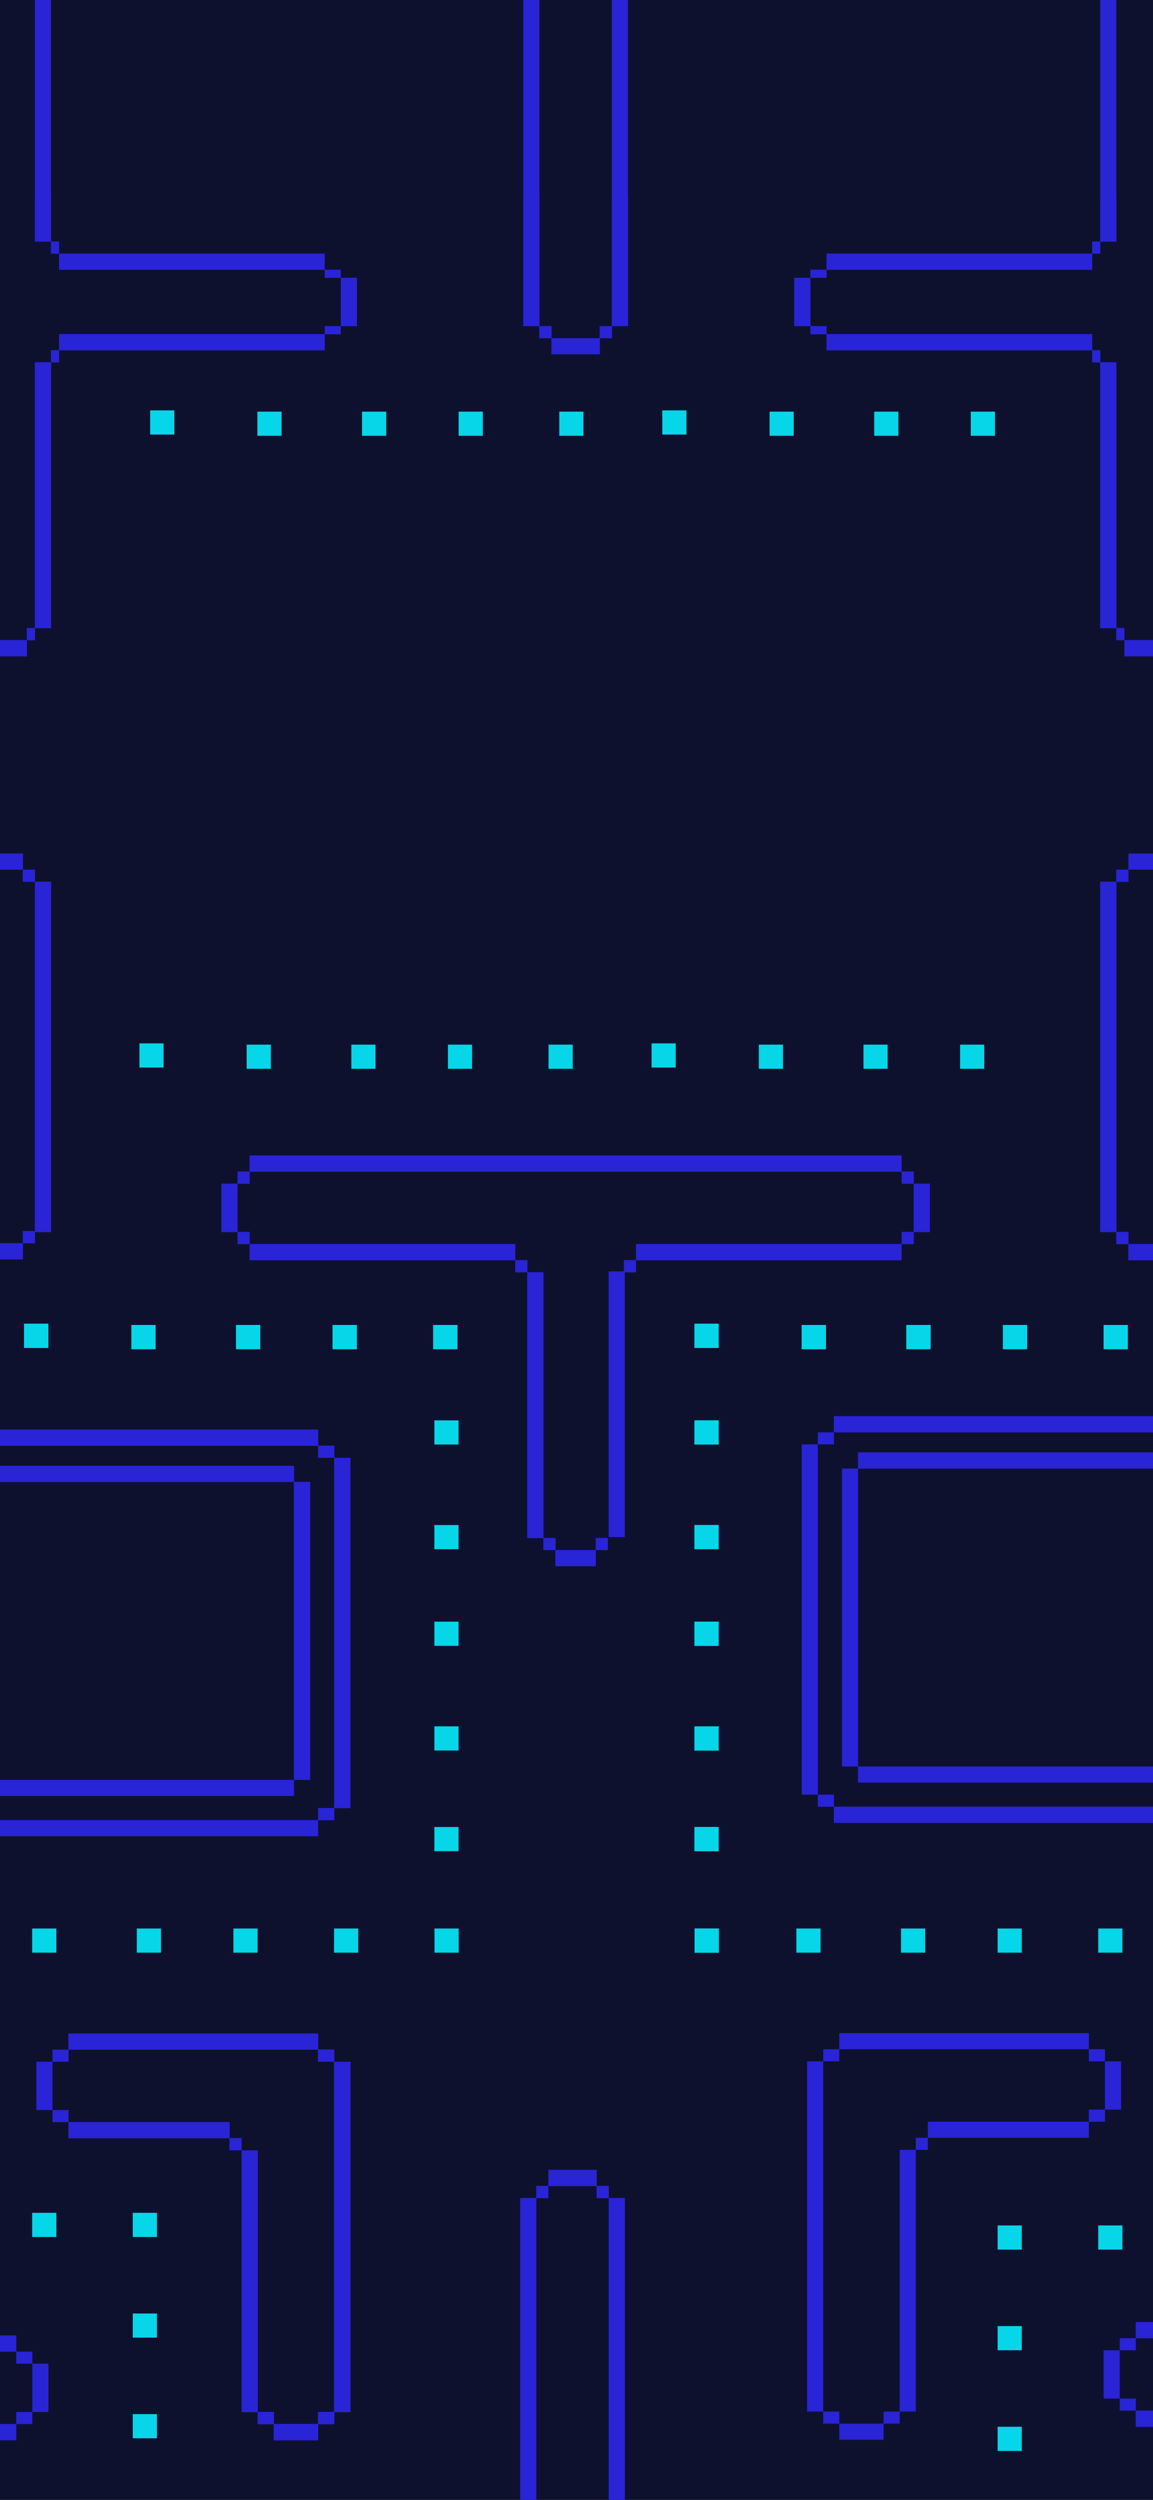<svg width="430" height="932" viewBox="0 0 430 932" fill="none" xmlns="http://www.w3.org/2000/svg">
<rect x="0" y="0" width="430" height="932" fill="#808080" stroke="none"/>
<g clip-path="url(#clip0_2735_416)">
<rect width="430" height="932" fill="white"/>
<rect width="430" height="932" fill="#0E112E"/>
<rect x="19.028" width="90.064" height="6.004" transform="rotate(90 19.028 0)" fill="#2924D6"/>
<rect x="201.164" width="121.586" height="6.004" transform="rotate(90 201.164 0)" fill="#2924D6"/>
<rect x="234.188" width="121.586" height="6.004" transform="rotate(90 234.188 0)" fill="#2924D6"/>
<rect width="90.064" height="6.004" transform="matrix(4.37114e-08 1 1 -4.37114e-08 410.32 0)" fill="#2924D6"/>
<rect x="19.028" y="73.552" width="16.512" height="6.004" transform="rotate(90 19.028 73.552)" fill="#2924D6"/>
<rect x="201.164" y="73.552" width="48.034" height="6.004" transform="rotate(90 201.164 73.552)" fill="#2924D6"/>
<rect x="234.188" y="73.552" width="48.034" height="6.004" transform="rotate(90 234.188 73.552)" fill="#2924D6"/>
<rect width="16.512" height="6.004" transform="matrix(4.37114e-08 1 1 -4.37114e-08 410.32 73.552)" fill="#2924D6"/>
<rect x="22.03" y="90.064" width="4.503" height="3.002" transform="rotate(90 22.03 90.064)" fill="#2924D6"/>
<rect x="22.03" y="90.064" width="4.503" height="3.002" transform="rotate(90 22.03 90.064)" fill="#2924D6"/>
<rect width="4.503" height="3.002" transform="matrix(4.37114e-08 1 1 -4.37114e-08 407.317 90.064)" fill="#2924D6"/>
<rect width="4.503" height="3.002" transform="matrix(4.37114e-08 1 1 -4.37114e-08 407.317 90.064)" fill="#2924D6"/>
<rect x="22.03" y="94.567" width="99.07" height="6.004" fill="#2924D6"/>
<rect x="22.03" y="94.567" width="99.07" height="6.004" fill="#2924D6"/>
<rect width="99.07" height="6.004" transform="matrix(-1 0 0 1 407.317 94.567)" fill="#2924D6"/>
<rect width="99.07" height="6.004" transform="matrix(-1 0 0 1 407.317 94.567)" fill="#2924D6"/>
<rect x="127.104" y="100.571" width="3.002" height="6.004" transform="rotate(90 127.104 100.571)" fill="#2924D6"/>
<rect x="127.104" y="100.571" width="3.002" height="6.004" transform="rotate(90 127.104 100.571)" fill="#2924D6"/>
<rect width="3.002" height="6.004" transform="matrix(4.37114e-08 1 1 -4.37114e-08 302.243 100.571)" fill="#2924D6"/>
<rect width="3.002" height="6.004" transform="matrix(4.37114e-08 1 1 -4.37114e-08 302.243 100.571)" fill="#2924D6"/>
<rect x="133.109" y="103.574" width="18.013" height="6.004" transform="rotate(90 133.109 103.574)" fill="#2924D6"/>
<rect x="133.109" y="103.574" width="18.013" height="6.004" transform="rotate(90 133.109 103.574)" fill="#2924D6"/>
<rect width="18.013" height="6.004" transform="matrix(4.37114e-08 1 1 -4.37114e-08 296.239 103.574)" fill="#2924D6"/>
<rect width="18.013" height="6.004" transform="matrix(4.37114e-08 1 1 -4.37114e-08 296.239 103.574)" fill="#2924D6"/>
<rect x="127.104" y="121.586" width="3.002" height="6.004" transform="rotate(90 127.104 121.586)" fill="#2924D6"/>
<rect x="127.104" y="121.586" width="3.002" height="6.004" transform="rotate(90 127.104 121.586)" fill="#2924D6"/>
<rect x="205.668" y="121.586" width="4.503" height="4.503" transform="rotate(90 205.668 121.586)" fill="#2924D6"/>
<rect x="205.668" y="121.586" width="4.503" height="4.503" transform="rotate(90 205.668 121.586)" fill="#2924D6"/>
<rect x="228.184" y="121.586" width="4.503" height="4.503" transform="rotate(90 228.184 121.586)" fill="#2924D6"/>
<rect x="228.184" y="121.586" width="4.503" height="4.503" transform="rotate(90 228.184 121.586)" fill="#2924D6"/>
<rect width="3.002" height="6.004" transform="matrix(4.37114e-08 1 1 -4.37114e-08 302.243 121.586)" fill="#2924D6"/>
<rect width="3.002" height="6.004" transform="matrix(4.37114e-08 1 1 -4.37114e-08 302.243 121.586)" fill="#2924D6"/>
<rect x="22.03" y="124.588" width="99.07" height="6.004" fill="#2924D6"/>
<rect x="22.03" y="124.588" width="99.07" height="6.004" fill="#2924D6"/>
<rect width="99.07" height="6.004" transform="matrix(-1 0 0 1 407.317 124.588)" fill="#2924D6"/>
<rect width="99.07" height="6.004" transform="matrix(-1 0 0 1 407.317 124.588)" fill="#2924D6"/>
<rect x="205.668" y="126.089" width="18.013" height="6.004" fill="#2924D6"/>
<rect x="205.668" y="126.089" width="18.013" height="6.004" fill="#2924D6"/>
<rect x="22.03" y="130.593" width="4.503" height="3.002" transform="rotate(90 22.03 130.593)" fill="#2924D6"/>
<rect x="22.03" y="130.593" width="4.503" height="3.002" transform="rotate(90 22.03 130.593)" fill="#2924D6"/>
<rect width="4.503" height="3.002" transform="matrix(4.37114e-08 1 1 -4.37114e-08 407.317 130.593)" fill="#2924D6"/>
<rect width="4.503" height="3.002" transform="matrix(4.37114e-08 1 1 -4.37114e-08 407.317 130.593)" fill="#2924D6"/>
<rect x="19.028" y="135.096" width="99.07" height="6.004" transform="rotate(90 19.028 135.096)" fill="#2924D6"/>
<rect x="19.028" y="135.096" width="99.07" height="6.004" transform="rotate(90 19.028 135.096)" fill="#2924D6"/>
<rect width="99.07" height="6.004" transform="matrix(4.37114e-08 1 1 -4.37114e-08 410.32 135.096)" fill="#2924D6"/>
<rect width="99.07" height="6.004" transform="matrix(4.37114e-08 1 1 -4.37114e-08 410.32 135.096)" fill="#2924D6"/>
<rect width="9.006" height="9.006" transform="matrix(-1 0 0 1 65.007 153)" fill="#07D6E8"/>
<rect width="9.006" height="9.006" transform="matrix(-1 0 0 1 256.007 153)" fill="#07D6E8"/>
<rect width="9.006" height="9.006" transform="matrix(-1 0 0 1 105.007 153.473)" fill="#07D6E8"/>
<rect width="9.006" height="9.006" transform="matrix(-1 0 0 1 144.034 153.473)" fill="#07D6E8"/>
<rect width="9.006" height="9.006" transform="matrix(-1 0 0 1 180.06 153.473)" fill="#07D6E8"/>
<rect width="9.006" height="9.006" transform="matrix(-1 0 0 1 217.587 153.473)" fill="#07D6E8"/>
<rect width="9.006" height="9.006" transform="matrix(-1 0 0 1 296.007 153.473)" fill="#07D6E8"/>
<rect width="9.006" height="9.006" transform="matrix(-1 0 0 1 335.034 153.473)" fill="#07D6E8"/>
<rect width="9.006" height="9.006" transform="matrix(-1 0 0 1 371.06 153.473)" fill="#07D6E8"/>
<path d="M70.63 196.6C70.63 195.5 70.845 194.53 71.275 193.69C71.705 192.85 72.33 192.195 73.15 191.725C73.97 191.255 74.965 191.02 76.135 191.02C77.295 191.02 78.285 191.255 79.105 191.725C79.935 192.195 80.565 192.85 80.995 193.69C81.425 194.53 81.64 195.5 81.64 196.6C81.64 197.7 81.425 198.67 80.995 199.51C80.565 200.35 79.935 201.005 79.105 201.475C78.285 201.945 77.295 202.18 76.135 202.18C74.965 202.18 73.97 201.95 73.15 201.49C72.33 201.02 71.705 200.365 71.275 199.525C70.845 198.685 70.63 197.71 70.63 196.6ZM73.345 196.6C73.345 197.25 73.445 197.83 73.645 198.34C73.855 198.84 74.165 199.23 74.575 199.51C74.995 199.79 75.515 199.93 76.135 199.93C76.755 199.93 77.27 199.79 77.68 199.51C78.09 199.23 78.395 198.84 78.595 198.34C78.805 197.83 78.91 197.25 78.91 196.6C78.91 195.95 78.805 195.375 78.595 194.875C78.395 194.365 78.09 193.97 77.68 193.69C77.27 193.41 76.755 193.27 76.135 193.27C75.515 193.27 74.995 193.41 74.575 193.69C74.165 193.97 73.855 194.365 73.645 194.875C73.445 195.375 73.345 195.95 73.345 196.6ZM83.415 202V191.2H85.545L90.9 196.615V200.11L85.32 194.47L86.085 194.155V202H83.415ZM90.015 202V191.2H92.67V202H90.015ZM94.448 196.645C94.448 195.535 94.683 194.56 95.153 193.72C95.633 192.87 96.333 192.21 97.253 191.74C98.173 191.26 99.303 191.02 100.643 191.02C101.193 191.02 101.688 191.06 102.128 191.14C102.568 191.22 102.903 191.31 103.133 191.41V193.705H102.968C102.748 193.585 102.438 193.485 102.038 193.405C101.638 193.315 101.208 193.27 100.748 193.27C99.548 193.27 98.648 193.56 98.048 194.14C97.458 194.72 97.163 195.57 97.163 196.69C97.163 197.38 97.288 197.975 97.538 198.475C97.788 198.965 98.143 199.34 98.603 199.6C99.063 199.86 99.608 199.99 100.238 199.99C100.538 199.99 100.793 199.96 101.003 199.9C101.213 199.84 101.398 199.735 101.558 199.585L101.063 200.98V196.48H103.508V201.58C103.118 201.76 102.638 201.905 102.068 202.015C101.508 202.125 100.888 202.18 100.208 202.18C98.928 202.18 97.863 201.95 97.013 201.49C96.163 201.03 95.523 200.385 95.093 199.555C94.663 198.715 94.448 197.745 94.448 196.645ZM105.171 196.6C105.171 195.5 105.386 194.53 105.816 193.69C106.246 192.85 106.871 192.195 107.691 191.725C108.511 191.255 109.506 191.02 110.676 191.02C111.836 191.02 112.826 191.255 113.646 191.725C114.476 192.195 115.106 192.85 115.536 193.69C115.966 194.53 116.181 195.5 116.181 196.6C116.181 197.7 115.966 198.67 115.536 199.51C115.106 200.35 114.476 201.005 113.646 201.475C112.826 201.945 111.836 202.18 110.676 202.18C109.506 202.18 108.511 201.95 107.691 201.49C106.871 201.02 106.246 200.365 105.816 199.525C105.386 198.685 105.171 197.71 105.171 196.6ZM107.886 196.6C107.886 197.25 107.986 197.83 108.186 198.34C108.396 198.84 108.706 199.23 109.116 199.51C109.536 199.79 110.056 199.93 110.676 199.93C111.296 199.93 111.811 199.79 112.221 199.51C112.631 199.23 112.936 198.84 113.136 198.34C113.346 197.83 113.451 197.25 113.451 196.6C113.451 195.95 113.346 195.375 113.136 194.875C112.936 194.365 112.631 193.97 112.221 193.69C111.811 193.41 111.296 193.27 110.676 193.27C110.056 193.27 109.536 193.41 109.116 193.69C108.706 193.97 108.396 194.365 108.186 194.875C107.986 195.375 107.886 195.95 107.886 196.6ZM117.956 191.2H120.626V202H117.956V191.2ZM122.908 202V191.2H125.038L130.393 196.615V200.11L124.813 194.47L125.578 194.155V202H122.908ZM129.508 202V191.2H132.163V202H129.508ZM133.941 196.645C133.941 195.535 134.176 194.56 134.646 193.72C135.126 192.87 135.826 192.21 136.746 191.74C137.666 191.26 138.796 191.02 140.136 191.02C140.686 191.02 141.181 191.06 141.621 191.14C142.061 191.22 142.396 191.31 142.626 191.41V193.705H142.461C142.241 193.585 141.931 193.485 141.531 193.405C141.131 193.315 140.701 193.27 140.241 193.27C139.041 193.27 138.141 193.56 137.541 194.14C136.951 194.72 136.656 195.57 136.656 196.69C136.656 197.38 136.781 197.975 137.031 198.475C137.281 198.965 137.636 199.34 138.096 199.6C138.556 199.86 139.101 199.99 139.731 199.99C140.031 199.99 140.286 199.96 140.496 199.9C140.706 199.84 140.891 199.735 141.051 199.585L140.556 200.98V196.48H143.001V201.58C142.611 201.76 142.131 201.905 141.561 202.015C141.001 202.125 140.381 202.18 139.701 202.18C138.421 202.18 137.356 201.95 136.506 201.49C135.656 201.03 135.016 200.385 134.586 199.555C134.156 198.715 133.941 197.745 133.941 196.645Z" fill="#0A0F7E"/>
<path d="M66 186H147V189H66V186Z" fill="#FFD668"/>
<path d="M147 186H150V189H147V186Z" fill="#FFD668"/>
<path d="M69 183H147V186H69V183Z" fill="#FFD668"/>
<path d="M63 189H150V209H63V189Z" fill="#FFD668"/>
<path d="M150 189H153V209H150V189Z" fill="#FFD668"/>
<rect x="45" y="214" width="336" height="128" fill="#FFFBD5"/>
<path d="M51 347H387V350H51V347Z" fill="#FFD668"/>
<path d="M387 347H390V350H387V347Z" fill="#FFD668"/>
<path d="M387 223H390V347H387V223Z" fill="#FFD668"/>
<path d="M384 220H387V347H384V220Z" fill="#FFD668"/>
<path d="M381 337H384V347H381V337Z" fill="#FFD668"/>
<path d="M378 337H381V347H378V337Z" fill="#FFD668"/>
<path d="M376 337H379V347H376V337Z" fill="#FFD668"/>
<path d="M390 226H393V347H390V226Z" fill="#FFD668"/>
<path d="M54 350H387V353H54V350Z" fill="#FFD668"/>
<path d="M45 214H50V219H45V214Z" fill="#FF81D2"/>
<path d="M45 337H50V342H45V337Z" fill="#FF81D2"/>
<path d="M40 219H45V337H40V219Z" fill="#FF81D2"/>
<path d="M381 219H386V337H381V219Z" fill="#FF81D2"/>
<path d="M376 214H381V219H376V214Z" fill="#FF81D2"/>
<path d="M376 332H381V342H376V332Z" fill="#FF81D2"/>
<path d="M50 209H376V214H50V209Z" fill="#FF81D2"/>
<path d="M50 342H376V347H50V342Z" fill="#FF81D2"/>
<rect x="52" y="218" width="320" height="15.661" rx="3" fill="url(#paint0_linear_2735_416)"/>
<rect x="13.023" y="234.167" width="4.503" height="3.002" transform="rotate(90 13.023 234.167)" fill="#2924D6"/>
<rect x="13.023" y="234.167" width="4.503" height="3.002" transform="rotate(90 13.023 234.167)" fill="#2924D6"/>
<rect width="4.503" height="3.002" transform="matrix(4.37114e-08 1 1 -4.37114e-08 416.324 234.167)" fill="#2924D6"/>
<rect width="4.503" height="3.002" transform="matrix(4.37114e-08 1 1 -4.37114e-08 416.324 234.167)" fill="#2924D6"/>
<rect x="-10.993" y="238.669" width="21.015" height="6.004" fill="#2924D6"/>
<rect x="-10.993" y="238.669" width="21.015" height="6.004" fill="#2924D6"/>
<rect width="21.015" height="6.004" transform="matrix(-1 0 0 1 440.342 238.669)" fill="#2924D6"/>
<rect width="21.015" height="6.004" transform="matrix(-1 0 0 1 440.342 238.669)" fill="#2924D6"/>
<rect x="-9.492" y="318.226" width="18.013" height="6.004" fill="#2924D6"/>
<rect x="-9.492" y="318.226" width="18.013" height="6.004" fill="#2924D6"/>
<rect x="420.827" y="318.226" width="18.013" height="6.004" fill="#2924D6"/>
<rect x="13.023" y="324.23" width="4.503" height="4.503" transform="rotate(90 13.023 324.23)" fill="#2924D6"/>
<rect x="13.023" y="324.23" width="4.503" height="4.503" transform="rotate(90 13.023 324.23)" fill="#2924D6"/>
<rect x="420.827" y="324.23" width="4.503" height="4.503" transform="rotate(90 420.827 324.23)" fill="#2924D6"/>
<rect x="420.827" y="324.23" width="4.503" height="4.503" transform="rotate(90 420.827 324.23)" fill="#2924D6"/>
<rect x="19.028" y="328.733" width="130.593" height="6.004" transform="rotate(90 19.028 328.733)" fill="#2924D6"/>
<rect x="19.028" y="328.733" width="130.593" height="6.004" transform="rotate(90 19.028 328.733)" fill="#2924D6"/>
<rect x="416.324" y="328.733" width="130.593" height="6.004" transform="rotate(90 416.324 328.733)" fill="#2924D6"/>
<rect x="416.324" y="328.733" width="130.593" height="6.004" transform="rotate(90 416.324 328.733)" fill="#2924D6"/>
<rect width="9.006" height="9.006" transform="matrix(-1 0 0 1 61.007 389)" fill="#07D6E8"/>
<rect width="9.006" height="9.006" transform="matrix(-1 0 0 1 252.007 389)" fill="#07D6E8"/>
<rect width="9.006" height="9.006" transform="matrix(-1 0 0 1 101.007 389.473)" fill="#07D6E8"/>
<rect width="9.006" height="9.006" transform="matrix(-1 0 0 1 140.034 389.473)" fill="#07D6E8"/>
<rect width="9.006" height="9.006" transform="matrix(-1 0 0 1 176.06 389.473)" fill="#07D6E8"/>
<rect width="9.006" height="9.006" transform="matrix(-1 0 0 1 213.587 389.473)" fill="#07D6E8"/>
<rect width="9.006" height="9.006" transform="matrix(-1 0 0 1 292.007 389.473)" fill="#07D6E8"/>
<rect width="9.006" height="9.006" transform="matrix(-1 0 0 1 331.034 389.473)" fill="#07D6E8"/>
<rect width="9.006" height="9.006" transform="matrix(-1 0 0 1 367.06 389.473)" fill="#07D6E8"/>
<rect x="93.088" y="430.806" width="243.173" height="6.004" fill="#2924D6"/>
<rect x="93.088" y="430.806" width="243.173" height="6.004" fill="#2924D6"/>
<rect x="88.584" y="436.81" width="4.503" height="4.503" fill="#2924D6"/>
<rect x="88.584" y="436.81" width="4.503" height="4.503" fill="#2924D6"/>
<rect x="336.26" y="436.81" width="4.503" height="4.503" fill="#2924D6"/>
<rect x="336.26" y="436.81" width="4.503" height="4.503" fill="#2924D6"/>
<rect x="82.58" y="459.326" width="18.013" height="6.004" transform="rotate(-90 82.58 459.326)" fill="#2924D6"/>
<rect x="82.58" y="459.326" width="18.013" height="6.004" transform="rotate(-90 82.58 459.326)" fill="#2924D6"/>
<rect x="340.764" y="459.326" width="18.013" height="6.004" transform="rotate(-90 340.764 459.326)" fill="#2924D6"/>
<rect x="340.764" y="459.326" width="18.013" height="6.004" transform="rotate(-90 340.764 459.326)" fill="#2924D6"/>
<rect x="13.02" y="459" width="4.503" height="4.503" transform="rotate(90 13.02 459)" fill="#2924D6"/>
<rect x="13.02" y="459" width="4.503" height="4.503" transform="rotate(90 13.02 459)" fill="#2924D6"/>
<rect x="88.584" y="459.326" width="4.503" height="4.503" fill="#2924D6"/>
<rect x="88.584" y="459.326" width="4.503" height="4.503" fill="#2924D6"/>
<rect x="336.26" y="459.326" width="4.503" height="4.503" fill="#2924D6"/>
<rect x="336.26" y="459.326" width="4.503" height="4.503" fill="#2924D6"/>
<rect x="420.827" y="459.326" width="4.503" height="4.503" transform="rotate(90 420.827 459.326)" fill="#2924D6"/>
<rect x="420.827" y="459.326" width="4.503" height="4.503" transform="rotate(90 420.827 459.326)" fill="#2924D6"/>
<rect x="-9.497" y="463.503" width="18.013" height="6.004" fill="#2924D6"/>
<rect x="-9.497" y="463.503" width="18.013" height="6.004" fill="#2924D6"/>
<rect x="93.088" y="463.83" width="99.07" height="6.004" fill="#2924D6"/>
<rect x="93.088" y="463.83" width="99.07" height="6.004" fill="#2924D6"/>
<rect x="237.189" y="463.83" width="99.07" height="6.004" fill="#2924D6"/>
<rect x="237.189" y="463.83" width="99.07" height="6.004" fill="#2924D6"/>
<rect x="420.827" y="463.83" width="18.013" height="6.004" fill="#2924D6"/>
<rect x="420.827" y="463.83" width="18.013" height="6.004" fill="#2924D6"/>
<rect x="192.158" y="469.833" width="4.503" height="4.503" fill="#2924D6"/>
<rect x="192.158" y="469.833" width="4.503" height="4.503" fill="#2924D6"/>
<rect x="232.687" y="469.833" width="4.503" height="4.503" fill="#2924D6"/>
<rect x="232.687" y="469.833" width="4.503" height="4.503" fill="#2924D6"/>
<rect x="233.004" y="474" width="99.07" height="6.004" transform="rotate(90 233.004 474)" fill="#2924D6"/>
<rect x="202.665" y="474.337" width="99.07" height="6.004" transform="rotate(90 202.665 474.337)" fill="#2924D6"/>
<rect x="202.665" y="474.337" width="99.07" height="6.004" transform="rotate(90 202.665 474.337)" fill="#2924D6"/>
<rect width="9.006" height="9.006" transform="matrix(-1 0 0 1 18.007 493.527)" fill="#07D6E8"/>
<rect width="9.006" height="9.006" transform="matrix(-1 0 0 1 18.007 493.527)" fill="#07D6E8"/>
<rect width="9.006" height="9.006" transform="matrix(-1 0 0 1 268.007 493.527)" fill="#07D6E8"/>
<rect width="9.006" height="9.006" transform="matrix(-1 0 0 1 268.007 493.527)" fill="#07D6E8"/>
<rect width="9.006" height="9.006" transform="matrix(-1 0 0 1 58.007 494)" fill="#07D6E8"/>
<rect width="9.006" height="9.006" transform="matrix(-1 0 0 1 58.007 494)" fill="#07D6E8"/>
<rect width="9.006" height="9.006" transform="matrix(-1 0 0 1 97.034 494)" fill="#07D6E8"/>
<rect width="9.006" height="9.006" transform="matrix(-1 0 0 1 97.034 494)" fill="#07D6E8"/>
<rect width="9.006" height="9.006" transform="matrix(-1 0 0 1 133.06 494)" fill="#07D6E8"/>
<rect width="9.006" height="9.006" transform="matrix(-1 0 0 1 133.06 494)" fill="#07D6E8"/>
<rect width="9.006" height="9.006" transform="matrix(-1 0 0 1 170.587 494)" fill="#07D6E8"/>
<rect width="9.006" height="9.006" transform="matrix(-1 0 0 1 170.587 494)" fill="#07D6E8"/>
<rect width="9.006" height="9.006" transform="matrix(-1 0 0 1 308.007 494)" fill="#07D6E8"/>
<rect width="9.006" height="9.006" transform="matrix(-1 0 0 1 308.007 494)" fill="#07D6E8"/>
<rect width="9.006" height="9.006" transform="matrix(-1 0 0 1 347.034 494)" fill="#07D6E8"/>
<rect width="9.006" height="9.006" transform="matrix(-1 0 0 1 347.034 494)" fill="#07D6E8"/>
<rect width="9.006" height="9.006" transform="matrix(-1 0 0 1 383.06 494)" fill="#07D6E8"/>
<rect width="9.006" height="9.006" transform="matrix(-1 0 0 1 383.06 494)" fill="#07D6E8"/>
<rect width="9.006" height="9.006" transform="matrix(-1 0 0 1 420.587 494)" fill="#07D6E8"/>
<rect width="9.006" height="9.006" transform="matrix(-1 0 0 1 420.587 494)" fill="#07D6E8"/>
<rect width="187.633" height="6.004" transform="matrix(-1 0 0 1 507.648 541.509)" fill="#2924D6"/>
<rect width="169.62" height="6.004" transform="matrix(-1 0 0 1 489.636 658.593)" fill="#2924D6"/>
<rect width="172.623" height="6.004" transform="matrix(-1 0 0 1 483.632 673.604)" fill="#2924D6"/>
<rect width="60.043" height="6.004" transform="matrix(-1 0 0 1 483.632 865.74)" fill="#2924D6"/>
<rect width="60.043" height="6.004" transform="matrix(-1 0 0 1 483.632 898.763)" fill="#2924D6"/>
<rect width="196.64" height="6.004" transform="matrix(-1 0 0 1 507.648 528)" fill="#2924D6"/>
<rect width="130.593" height="6.004" transform="matrix(4.37114e-08 1 1 -4.37114e-08 299 538.507)" fill="#2924D6"/>
<rect width="18.013" height="6.004" transform="matrix(4.37114e-08 1 1 -4.37114e-08 411.58 876.247)" fill="#2924D6"/>
<rect width="111.079" height="6.004" transform="matrix(4.37114e-08 1 1 -4.37114e-08 314.011 547.514)" fill="#2924D6"/>
<rect width="4.503" height="6.004" transform="matrix(4.37114e-08 1 1 -4.37114e-08 305.005 534.004)" fill="#2924D6"/>
<rect width="4.503" height="6.004" transform="matrix(4.37114e-08 1 1 -4.37114e-08 305.005 669.1)" fill="#2924D6"/>
<rect width="187.633" height="6.004" transform="matrix(-1 0 0 1 507.648 541.509)" fill="#2924D6"/>
<rect width="169.62" height="6.004" transform="matrix(-1 0 0 1 489.636 658.593)" fill="#2924D6"/>
<rect width="6.004" height="4.503" transform="matrix(-1 0 0 1 423.589 871.744)" fill="#2924D6"/>
<rect width="6.004" height="4.503" transform="matrix(-1 0 0 1 423.589 894.26)" fill="#2924D6"/>
<rect width="172.623" height="6.004" transform="matrix(-1 0 0 1 483.632 673.604)" fill="#2924D6"/>
<rect width="60.043" height="6.004" transform="matrix(-1 0 0 1 483.632 865.74)" fill="#2924D6"/>
<rect width="60.043" height="6.004" transform="matrix(-1 0 0 1 483.632 898.763)" fill="#2924D6"/>
<rect width="196.64" height="6.004" transform="matrix(-1 0 0 1 507.648 528)" fill="#2924D6"/>
<rect width="9.006" height="9.006" transform="matrix(-1 0 0 1 171.007 529.552)" fill="#07D6E8"/>
<rect width="9.006" height="9.006" transform="matrix(-1 0 0 1 268.007 529.552)" fill="#07D6E8"/>
<rect width="9.006" height="9.006" transform="matrix(-1 0 0 1 268.007 529.552)" fill="#07D6E8"/>
<rect x="-78" y="533" width="196.64" height="6.004" fill="#2924D6"/>
<rect x="-78" y="533" width="196.64" height="6.004" fill="#2924D6"/>
<rect x="124.644" y="539.004" width="4.503" height="6.004" transform="rotate(90 124.644 539.004)" fill="#2924D6"/>
<rect x="124.644" y="539.004" width="4.503" height="6.004" transform="rotate(90 124.644 539.004)" fill="#2924D6"/>
<rect x="130.648" y="543.507" width="130.593" height="6.004" transform="rotate(90 130.648 543.507)" fill="#2924D6"/>
<rect x="130.648" y="543.507" width="130.593" height="6.004" transform="rotate(90 130.648 543.507)" fill="#2924D6"/>
<rect x="-78" y="546.509" width="187.633" height="6.004" fill="#2924D6"/>
<rect x="-78" y="546.509" width="187.633" height="6.004" fill="#2924D6"/>
<rect x="115.638" y="552.514" width="111.079" height="6.004" transform="rotate(90 115.638 552.514)" fill="#2924D6"/>
<rect x="115.638" y="552.514" width="111.079" height="6.004" transform="rotate(90 115.638 552.514)" fill="#2924D6"/>
<rect width="9.006" height="9.006" transform="matrix(-1 0 0 1 171.007 568.58)" fill="#07D6E8"/>
<rect width="9.006" height="9.006" transform="matrix(-1 0 0 1 268.007 568.58)" fill="#07D6E8"/>
<rect width="9.006" height="9.006" transform="matrix(-1 0 0 1 268.007 568.58)" fill="#07D6E8"/>
<rect x="202.665" y="573.407" width="4.503" height="4.503" fill="#2924D6"/>
<rect x="202.665" y="573.407" width="4.503" height="4.503" fill="#2924D6"/>
<rect x="222.18" y="573.407" width="4.503" height="4.503" fill="#2924D6"/>
<rect x="222.18" y="573.407" width="4.503" height="4.503" fill="#2924D6"/>
<rect x="207.169" y="577.911" width="15.011" height="6.004" fill="#2924D6"/>
<rect x="207.169" y="577.911" width="15.011" height="6.004" fill="#2924D6"/>
<rect width="9.006" height="9.006" transform="matrix(-1 0 0 1 171.007 604.606)" fill="#07D6E8"/>
<rect width="9.006" height="9.006" transform="matrix(-1 0 0 1 268.007 604.606)" fill="#07D6E8"/>
<rect width="9.006" height="9.006" transform="matrix(-1 0 0 1 268.007 604.606)" fill="#07D6E8"/>
<rect width="9.006" height="9.006" transform="matrix(-1 0 0 1 171.007 643.633)" fill="#07D6E8"/>
<rect width="9.006" height="9.006" transform="matrix(-1 0 0 1 268.007 643.633)" fill="#07D6E8"/>
<rect width="9.006" height="9.006" transform="matrix(-1 0 0 1 268.007 643.633)" fill="#07D6E8"/>
<rect x="-59.987" y="663.593" width="169.62" height="6.004" fill="#2924D6"/>
<rect x="124.644" y="674.1" width="4.503" height="6.004" transform="rotate(90 124.644 674.1)" fill="#2924D6"/>
<rect x="124.644" y="674.1" width="4.503" height="6.004" transform="rotate(90 124.644 674.1)" fill="#2924D6"/>
<rect x="-53.983" y="678.604" width="172.623" height="6.004" fill="#2924D6"/>
<rect width="9.006" height="9.006" transform="matrix(-1 0 0 1 171.007 681.16)" fill="#07D6E8"/>
<rect width="9.006" height="9.006" transform="matrix(-1 0 0 1 268.007 681.16)" fill="#07D6E8"/>
<rect width="9.006" height="9.006" transform="matrix(-1 0 0 1 268.007 681.16)" fill="#07D6E8"/>
<rect width="9.006" height="9.006" transform="matrix(-1 0 0 1 21.007 719)" fill="#07D6E8"/>
<rect width="9.006" height="9.006" transform="matrix(-1 0 0 1 60.034 719)" fill="#07D6E8"/>
<rect width="9.006" height="9.006" transform="matrix(-1 0 0 1 96.06 719)" fill="#07D6E8"/>
<rect width="9.006" height="9.006" transform="matrix(-1 0 0 1 133.587 719)" fill="#07D6E8"/>
<rect width="9.006" height="9.006" transform="matrix(-1 0 0 1 171.061 719)" fill="#07D6E8"/>
<rect width="9.006" height="9.006" transform="matrix(-1 0 0 1 268.061 719)" fill="#07D6E8"/>
<rect width="9.006" height="9.006" transform="matrix(-1 0 0 1 268.061 719)" fill="#07D6E8"/>
<rect width="9.006" height="9.006" transform="matrix(-1 0 0 1 306.007 719)" fill="#07D6E8"/>
<rect width="9.006" height="9.006" transform="matrix(-1 0 0 1 345.034 719)" fill="#07D6E8"/>
<rect width="9.006" height="9.006" transform="matrix(-1 0 0 1 381.06 719)" fill="#07D6E8"/>
<rect width="9.006" height="9.006" transform="matrix(-1 0 0 1 418.587 719)" fill="#07D6E8"/>
<rect width="18.013" height="6.004" transform="matrix(4.37114e-08 1 1 -4.37114e-08 412.079 768.508)" fill="#2924D6"/>
<rect width="97.569" height="6.004" transform="matrix(4.37114e-08 1 1 -4.37114e-08 335.525 801.531)" fill="#2924D6"/>
<rect width="130.593" height="6.004" transform="matrix(4.37114e-08 1 1 -4.37114e-08 301 768.508)" fill="#2924D6"/>
<rect width="6.004" height="4.503" transform="matrix(-1 0 0 1 412.079 764.004)" fill="#2924D6"/>
<rect width="6.004" height="4.503" transform="matrix(-1 0 0 1 412.079 786.521)" fill="#2924D6"/>
<rect width="4.503" height="4.503" transform="matrix(-1 0 0 1 346.032 797.028)" fill="#2924D6"/>
<rect width="6.004" height="4.503" transform="matrix(-1 0 0 1 313.009 764.004)" fill="#2924D6"/>
<rect width="6.004" height="4.503" transform="matrix(-1 0 0 1 335.525 899.101)" fill="#2924D6"/>
<rect width="6.004" height="4.503" transform="matrix(-1 0 0 1 313.009 899.101)" fill="#2924D6"/>
<rect width="93.066" height="6.004" transform="matrix(-1 0 0 1 406.075 758)" fill="#2924D6"/>
<rect width="60.043" height="6.004" transform="matrix(-1 0 0 1 406.075 791.023)" fill="#2924D6"/>
<rect width="16.512" height="6.004" transform="matrix(-1 0 0 1 329.521 903.604)" fill="#2924D6"/>
<rect x="25.573" y="758.16" width="93.066" height="6.004" fill="#2924D6"/>
<rect x="25.573" y="758.16" width="93.066" height="6.004" fill="#2924D6"/>
<rect x="25.573" y="758.16" width="93.066" height="6.004" fill="#2924D6"/>
<rect x="25.573" y="758.16" width="93.066" height="6.004" fill="#2924D6"/>
<rect x="19.569" y="764.164" width="6.004" height="4.503" fill="#2924D6"/>
<rect x="118.64" y="764.164" width="6.004" height="4.503" fill="#2924D6"/>
<rect x="118.64" y="764.164" width="6.004" height="4.503" fill="#2924D6"/>
<rect x="118.64" y="764.164" width="6.004" height="4.503" fill="#2924D6"/>
<rect x="118.64" y="764.164" width="6.004" height="4.503" fill="#2924D6"/>
<rect x="19.569" y="768.667" width="18.013" height="6.004" transform="rotate(90 19.569 768.667)" fill="#2924D6"/>
<rect x="130.648" y="768.667" width="130.593" height="6.004" transform="rotate(90 130.648 768.667)" fill="#2924D6"/>
<rect x="130.648" y="768.667" width="130.593" height="6.004" transform="rotate(90 130.648 768.667)" fill="#2924D6"/>
<rect x="130.648" y="768.667" width="130.593" height="6.004" transform="rotate(90 130.648 768.667)" fill="#2924D6"/>
<rect x="130.648" y="768.667" width="130.593" height="6.004" transform="rotate(90 130.648 768.667)" fill="#2924D6"/>
<rect x="19.569" y="786.68" width="6.004" height="4.503" fill="#2924D6"/>
<rect x="25.573" y="791.183" width="60.043" height="6.004" fill="#2924D6"/>
<rect x="25.573" y="791.183" width="60.043" height="6.004" fill="#2924D6"/>
<rect x="25.573" y="791.183" width="60.043" height="6.004" fill="#2924D6"/>
<rect x="25.573" y="791.183" width="60.043" height="6.004" fill="#2924D6"/>
<rect x="85.616" y="797.188" width="4.503" height="4.503" fill="#2924D6"/>
<rect x="85.616" y="797.188" width="4.503" height="4.503" fill="#2924D6"/>
<rect x="85.616" y="797.188" width="4.503" height="4.503" fill="#2924D6"/>
<rect x="85.616" y="797.188" width="4.503" height="4.503" fill="#2924D6"/>
<rect x="96.123" y="801.691" width="97.569" height="6.004" transform="rotate(90 96.123 801.691)" fill="#2924D6"/>
<rect x="96.123" y="801.691" width="97.569" height="6.004" transform="rotate(90 96.123 801.691)" fill="#2924D6"/>
<rect x="96.123" y="801.691" width="97.569" height="6.004" transform="rotate(90 96.123 801.691)" fill="#2924D6"/>
<rect x="96.123" y="801.691" width="97.569" height="6.004" transform="rotate(90 96.123 801.691)" fill="#2924D6"/>
<rect x="204.507" y="809" width="18.013" height="6.004" fill="#2924D6"/>
<rect x="204.507" y="809" width="18.013" height="6.004" fill="#2924D6"/>
<rect x="204.507" y="815.004" width="4.503" height="4.503" transform="rotate(90 204.507 815.004)" fill="#2924D6"/>
<rect x="204.507" y="815.004" width="4.503" height="4.503" transform="rotate(90 204.507 815.004)" fill="#2924D6"/>
<rect x="227.023" y="815.004" width="4.503" height="4.503" transform="rotate(90 227.023 815.004)" fill="#2924D6"/>
<rect x="227.023" y="815.004" width="4.503" height="4.503" transform="rotate(90 227.023 815.004)" fill="#2924D6"/>
<rect x="200.004" y="819.507" width="130.593" height="6.004" transform="rotate(90 200.004 819.507)" fill="#2924D6"/>
<rect x="200.004" y="819.507" width="130.593" height="6.004" transform="rotate(90 200.004 819.507)" fill="#2924D6"/>
<rect x="233.027" y="819.507" width="130.593" height="6.004" transform="rotate(90 233.027 819.507)" fill="#2924D6"/>
<rect x="233.027" y="819.507" width="130.593" height="6.004" transform="rotate(90 233.027 819.507)" fill="#2924D6"/>
<rect x="-53.983" y="870.74" width="60.043" height="6.004" fill="#2924D6"/>
<rect x="-53.983" y="870.74" width="60.043" height="6.004" fill="#2924D6"/>
<rect x="6.06" y="876.744" width="6.004" height="4.503" fill="#2924D6"/>
<rect x="18.068" y="881.247" width="18.013" height="6.004" transform="rotate(90 18.068 881.247)" fill="#2924D6"/>
<rect x="6.06" y="899.26" width="6.004" height="4.503" fill="#2924D6"/>
<rect x="96.123" y="899.26" width="6.004" height="4.503" fill="#2924D6"/>
<rect x="96.123" y="899.26" width="6.004" height="4.503" fill="#2924D6"/>
<rect x="96.123" y="899.26" width="6.004" height="4.503" fill="#2924D6"/>
<rect x="96.123" y="899.26" width="6.004" height="4.503" fill="#2924D6"/>
<rect x="118.64" y="899.26" width="6.004" height="4.503" fill="#2924D6"/>
<rect x="118.64" y="899.26" width="6.004" height="4.503" fill="#2924D6"/>
<rect x="118.64" y="899.26" width="6.004" height="4.503" fill="#2924D6"/>
<rect x="118.64" y="899.26" width="6.004" height="4.503" fill="#2924D6"/>
<rect x="-53.983" y="903.763" width="60.043" height="6.004" fill="#2924D6"/>
<rect x="-53.983" y="903.763" width="60.043" height="6.004" fill="#2924D6"/>
<rect x="102.128" y="903.763" width="16.512" height="6.004" fill="#2924D6"/>
<rect x="102.128" y="903.763" width="16.512" height="6.004" fill="#2924D6"/>
<rect x="102.128" y="903.763" width="16.512" height="6.004" fill="#2924D6"/>
<rect x="102.128" y="903.763" width="16.512" height="6.004" fill="#2924D6"/>
<rect x="12" y="825" width="9.006" height="9.006" fill="#07D6E8"/>
<rect x="49.527" y="825" width="9.006" height="9.006" fill="#07D6E8"/>
<rect width="9.006" height="9.006" transform="matrix(-1 0 0 1 381.06 829.71)" fill="#07D6E8"/>
<rect width="9.006" height="9.006" transform="matrix(-1 0 0 1 418.587 829.71)" fill="#07D6E8"/>
<rect x="49.527" y="862.527" width="9.006" height="9.006" fill="#07D6E8"/>
<rect width="9.006" height="9.006" transform="matrix(-1 0 0 1 381.06 867.237)" fill="#07D6E8"/>
<rect x="49.527" y="900.053" width="9.006" height="9.006" fill="#07D6E8"/>
<rect width="9.006" height="9.006" transform="matrix(-1 0 0 1 381.06 904.763)" fill="#07D6E8"/>
<rect width="430" height="932" fill="#0E112E"/>
<rect x="19.028" width="90.064" height="6.004" transform="rotate(90 19.028 0)" fill="#2924D6"/>
<rect x="201.164" width="121.586" height="6.004" transform="rotate(90 201.164 0)" fill="#2924D6"/>
<rect x="234.188" width="121.586" height="6.004" transform="rotate(90 234.188 0)" fill="#2924D6"/>
<rect width="90.064" height="6.004" transform="matrix(4.37114e-08 1 1 -4.37114e-08 410.32 0)" fill="#2924D6"/>
<rect x="19.028" y="73.552" width="16.512" height="6.004" transform="rotate(90 19.028 73.552)" fill="#2924D6"/>
<rect x="201.164" y="73.552" width="48.034" height="6.004" transform="rotate(90 201.164 73.552)" fill="#2924D6"/>
<rect x="234.188" y="73.552" width="48.034" height="6.004" transform="rotate(90 234.188 73.552)" fill="#2924D6"/>
<rect width="16.512" height="6.004" transform="matrix(4.37114e-08 1 1 -4.37114e-08 410.32 73.552)" fill="#2924D6"/>
<rect x="22.03" y="90.064" width="4.503" height="3.002" transform="rotate(90 22.03 90.064)" fill="#2924D6"/>
<rect x="22.03" y="90.064" width="4.503" height="3.002" transform="rotate(90 22.03 90.064)" fill="#2924D6"/>
<rect width="4.503" height="3.002" transform="matrix(4.37114e-08 1 1 -4.37114e-08 407.317 90.064)" fill="#2924D6"/>
<rect width="4.503" height="3.002" transform="matrix(4.37114e-08 1 1 -4.37114e-08 407.317 90.064)" fill="#2924D6"/>
<rect x="22.03" y="94.567" width="99.07" height="6.004" fill="#2924D6"/>
<rect x="22.03" y="94.567" width="99.07" height="6.004" fill="#2924D6"/>
<rect width="99.07" height="6.004" transform="matrix(-1 0 0 1 407.317 94.567)" fill="#2924D6"/>
<rect width="99.07" height="6.004" transform="matrix(-1 0 0 1 407.317 94.567)" fill="#2924D6"/>
<rect x="127.104" y="100.571" width="3.002" height="6.004" transform="rotate(90 127.104 100.571)" fill="#2924D6"/>
<rect x="127.104" y="100.571" width="3.002" height="6.004" transform="rotate(90 127.104 100.571)" fill="#2924D6"/>
<rect width="3.002" height="6.004" transform="matrix(4.37114e-08 1 1 -4.37114e-08 302.243 100.571)" fill="#2924D6"/>
<rect width="3.002" height="6.004" transform="matrix(4.37114e-08 1 1 -4.37114e-08 302.243 100.571)" fill="#2924D6"/>
<rect x="133.109" y="103.574" width="18.013" height="6.004" transform="rotate(90 133.109 103.574)" fill="#2924D6"/>
<rect x="133.109" y="103.574" width="18.013" height="6.004" transform="rotate(90 133.109 103.574)" fill="#2924D6"/>
<rect width="18.013" height="6.004" transform="matrix(4.37114e-08 1 1 -4.37114e-08 296.239 103.574)" fill="#2924D6"/>
<rect width="18.013" height="6.004" transform="matrix(4.37114e-08 1 1 -4.37114e-08 296.239 103.574)" fill="#2924D6"/>
<rect x="127.104" y="121.586" width="3.002" height="6.004" transform="rotate(90 127.104 121.586)" fill="#2924D6"/>
<rect x="127.104" y="121.586" width="3.002" height="6.004" transform="rotate(90 127.104 121.586)" fill="#2924D6"/>
<rect x="205.668" y="121.586" width="4.503" height="4.503" transform="rotate(90 205.668 121.586)" fill="#2924D6"/>
<rect x="205.668" y="121.586" width="4.503" height="4.503" transform="rotate(90 205.668 121.586)" fill="#2924D6"/>
<rect x="228.184" y="121.586" width="4.503" height="4.503" transform="rotate(90 228.184 121.586)" fill="#2924D6"/>
<rect x="228.184" y="121.586" width="4.503" height="4.503" transform="rotate(90 228.184 121.586)" fill="#2924D6"/>
<rect width="3.002" height="6.004" transform="matrix(4.37114e-08 1 1 -4.37114e-08 302.243 121.586)" fill="#2924D6"/>
<rect width="3.002" height="6.004" transform="matrix(4.37114e-08 1 1 -4.37114e-08 302.243 121.586)" fill="#2924D6"/>
<rect x="22.03" y="124.588" width="99.07" height="6.004" fill="#2924D6"/>
<rect x="22.03" y="124.588" width="99.07" height="6.004" fill="#2924D6"/>
<rect width="99.07" height="6.004" transform="matrix(-1 0 0 1 407.317 124.588)" fill="#2924D6"/>
<rect width="99.07" height="6.004" transform="matrix(-1 0 0 1 407.317 124.588)" fill="#2924D6"/>
<rect x="205.668" y="126.089" width="18.013" height="6.004" fill="#2924D6"/>
<rect x="205.668" y="126.089" width="18.013" height="6.004" fill="#2924D6"/>
<rect x="22.03" y="130.593" width="4.503" height="3.002" transform="rotate(90 22.03 130.593)" fill="#2924D6"/>
<rect x="22.03" y="130.593" width="4.503" height="3.002" transform="rotate(90 22.03 130.593)" fill="#2924D6"/>
<rect width="4.503" height="3.002" transform="matrix(4.37114e-08 1 1 -4.37114e-08 407.317 130.593)" fill="#2924D6"/>
<rect width="4.503" height="3.002" transform="matrix(4.37114e-08 1 1 -4.37114e-08 407.317 130.593)" fill="#2924D6"/>
<rect x="19.028" y="135.096" width="99.07" height="6.004" transform="rotate(90 19.028 135.096)" fill="#2924D6"/>
<rect x="19.028" y="135.096" width="99.07" height="6.004" transform="rotate(90 19.028 135.096)" fill="#2924D6"/>
<rect width="99.07" height="6.004" transform="matrix(4.37114e-08 1 1 -4.37114e-08 410.32 135.096)" fill="#2924D6"/>
<rect width="99.07" height="6.004" transform="matrix(4.37114e-08 1 1 -4.37114e-08 410.32 135.096)" fill="#2924D6"/>
<rect width="9.006" height="9.006" transform="matrix(-1 0 0 1 65.007 153)" fill="#07D6E8"/>
<rect width="9.006" height="9.006" transform="matrix(-1 0 0 1 256.007 153)" fill="#07D6E8"/>
<rect width="9.006" height="9.006" transform="matrix(-1 0 0 1 105.007 153.473)" fill="#07D6E8"/>
<rect width="9.006" height="9.006" transform="matrix(-1 0 0 1 144.034 153.473)" fill="#07D6E8"/>
<rect width="9.006" height="9.006" transform="matrix(-1 0 0 1 180.06 153.473)" fill="#07D6E8"/>
<rect width="9.006" height="9.006" transform="matrix(-1 0 0 1 217.587 153.473)" fill="#07D6E8"/>
<rect width="9.006" height="9.006" transform="matrix(-1 0 0 1 296.007 153.473)" fill="#07D6E8"/>
<rect width="9.006" height="9.006" transform="matrix(-1 0 0 1 335.034 153.473)" fill="#07D6E8"/>
<rect width="9.006" height="9.006" transform="matrix(-1 0 0 1 371.06 153.473)" fill="#07D6E8"/>
<rect x="13.023" y="234.167" width="4.503" height="3.002" transform="rotate(90 13.023 234.167)" fill="#2924D6"/>
<rect x="13.023" y="234.167" width="4.503" height="3.002" transform="rotate(90 13.023 234.167)" fill="#2924D6"/>
<rect width="4.503" height="3.002" transform="matrix(4.37114e-08 1 1 -4.37114e-08 416.324 234.167)" fill="#2924D6"/>
<rect width="4.503" height="3.002" transform="matrix(4.37114e-08 1 1 -4.37114e-08 416.324 234.167)" fill="#2924D6"/>
<rect x="-10.993" y="238.669" width="21.015" height="6.004" fill="#2924D6"/>
<rect x="-10.993" y="238.669" width="21.015" height="6.004" fill="#2924D6"/>
<rect width="21.015" height="6.004" transform="matrix(-1 0 0 1 440.342 238.669)" fill="#2924D6"/>
<rect width="21.015" height="6.004" transform="matrix(-1 0 0 1 440.342 238.669)" fill="#2924D6"/>
<rect x="-9.492" y="318.226" width="18.013" height="6.004" fill="#2924D6"/>
<rect x="-9.492" y="318.226" width="18.013" height="6.004" fill="#2924D6"/>
<rect x="420.827" y="318.226" width="18.013" height="6.004" fill="#2924D6"/>
<rect x="13.023" y="324.23" width="4.503" height="4.503" transform="rotate(90 13.023 324.23)" fill="#2924D6"/>
<rect x="13.023" y="324.23" width="4.503" height="4.503" transform="rotate(90 13.023 324.23)" fill="#2924D6"/>
<rect x="420.827" y="324.23" width="4.503" height="4.503" transform="rotate(90 420.827 324.23)" fill="#2924D6"/>
<rect x="420.827" y="324.23" width="4.503" height="4.503" transform="rotate(90 420.827 324.23)" fill="#2924D6"/>
<rect x="19.028" y="328.733" width="130.593" height="6.004" transform="rotate(90 19.028 328.733)" fill="#2924D6"/>
<rect x="19.028" y="328.733" width="130.593" height="6.004" transform="rotate(90 19.028 328.733)" fill="#2924D6"/>
<rect x="416.324" y="328.733" width="130.593" height="6.004" transform="rotate(90 416.324 328.733)" fill="#2924D6"/>
<rect x="416.324" y="328.733" width="130.593" height="6.004" transform="rotate(90 416.324 328.733)" fill="#2924D6"/>
<rect width="9.006" height="9.006" transform="matrix(-1 0 0 1 61.007 389)" fill="#07D6E8"/>
<rect width="9.006" height="9.006" transform="matrix(-1 0 0 1 252.007 389)" fill="#07D6E8"/>
<rect width="9.006" height="9.006" transform="matrix(-1 0 0 1 101.007 389.473)" fill="#07D6E8"/>
<rect width="9.006" height="9.006" transform="matrix(-1 0 0 1 140.034 389.473)" fill="#07D6E8"/>
<rect width="9.006" height="9.006" transform="matrix(-1 0 0 1 176.06 389.473)" fill="#07D6E8"/>
<rect width="9.006" height="9.006" transform="matrix(-1 0 0 1 213.587 389.473)" fill="#07D6E8"/>
<rect width="9.006" height="9.006" transform="matrix(-1 0 0 1 292.007 389.473)" fill="#07D6E8"/>
<rect width="9.006" height="9.006" transform="matrix(-1 0 0 1 331.034 389.473)" fill="#07D6E8"/>
<rect width="9.006" height="9.006" transform="matrix(-1 0 0 1 367.06 389.473)" fill="#07D6E8"/>
<rect x="93.088" y="430.806" width="243.173" height="6.004" fill="#2924D6"/>
<rect x="93.088" y="430.806" width="243.173" height="6.004" fill="#2924D6"/>
<rect x="88.584" y="436.81" width="4.503" height="4.503" fill="#2924D6"/>
<rect x="88.584" y="436.81" width="4.503" height="4.503" fill="#2924D6"/>
<rect x="336.26" y="436.81" width="4.503" height="4.503" fill="#2924D6"/>
<rect x="336.26" y="436.81" width="4.503" height="4.503" fill="#2924D6"/>
<rect x="82.58" y="459.326" width="18.013" height="6.004" transform="rotate(-90 82.58 459.326)" fill="#2924D6"/>
<rect x="82.58" y="459.326" width="18.013" height="6.004" transform="rotate(-90 82.58 459.326)" fill="#2924D6"/>
<rect x="340.764" y="459.326" width="18.013" height="6.004" transform="rotate(-90 340.764 459.326)" fill="#2924D6"/>
<rect x="340.764" y="459.326" width="18.013" height="6.004" transform="rotate(-90 340.764 459.326)" fill="#2924D6"/>
<rect x="13.02" y="459" width="4.503" height="4.503" transform="rotate(90 13.02 459)" fill="#2924D6"/>
<rect x="13.02" y="459" width="4.503" height="4.503" transform="rotate(90 13.02 459)" fill="#2924D6"/>
<rect x="88.584" y="459.326" width="4.503" height="4.503" fill="#2924D6"/>
<rect x="88.584" y="459.326" width="4.503" height="4.503" fill="#2924D6"/>
<rect x="336.26" y="459.326" width="4.503" height="4.503" fill="#2924D6"/>
<rect x="336.26" y="459.326" width="4.503" height="4.503" fill="#2924D6"/>
<rect x="420.827" y="459.326" width="4.503" height="4.503" transform="rotate(90 420.827 459.326)" fill="#2924D6"/>
<rect x="420.827" y="459.326" width="4.503" height="4.503" transform="rotate(90 420.827 459.326)" fill="#2924D6"/>
<rect x="-9.497" y="463.503" width="18.013" height="6.004" fill="#2924D6"/>
<rect x="-9.497" y="463.503" width="18.013" height="6.004" fill="#2924D6"/>
<rect x="93.088" y="463.83" width="99.07" height="6.004" fill="#2924D6"/>
<rect x="93.088" y="463.83" width="99.07" height="6.004" fill="#2924D6"/>
<rect x="237.189" y="463.83" width="99.07" height="6.004" fill="#2924D6"/>
<rect x="237.189" y="463.83" width="99.07" height="6.004" fill="#2924D6"/>
<rect x="420.827" y="463.83" width="18.013" height="6.004" fill="#2924D6"/>
<rect x="420.827" y="463.83" width="18.013" height="6.004" fill="#2924D6"/>
<rect x="192.158" y="469.833" width="4.503" height="4.503" fill="#2924D6"/>
<rect x="192.158" y="469.833" width="4.503" height="4.503" fill="#2924D6"/>
<rect x="232.687" y="469.833" width="4.503" height="4.503" fill="#2924D6"/>
<rect x="232.687" y="469.833" width="4.503" height="4.503" fill="#2924D6"/>
<rect x="233.004" y="474" width="99.07" height="6.004" transform="rotate(90 233.004 474)" fill="#2924D6"/>
<rect x="202.665" y="474.337" width="99.07" height="6.004" transform="rotate(90 202.665 474.337)" fill="#2924D6"/>
<rect x="202.665" y="474.337" width="99.07" height="6.004" transform="rotate(90 202.665 474.337)" fill="#2924D6"/>
<rect width="9.006" height="9.006" transform="matrix(-1 0 0 1 18.007 493.527)" fill="#07D6E8"/>
<rect width="9.006" height="9.006" transform="matrix(-1 0 0 1 18.007 493.527)" fill="#07D6E8"/>
<rect width="9.006" height="9.006" transform="matrix(-1 0 0 1 268.007 493.527)" fill="#07D6E8"/>
<rect width="9.006" height="9.006" transform="matrix(-1 0 0 1 268.007 493.527)" fill="#07D6E8"/>
<rect width="9.006" height="9.006" transform="matrix(-1 0 0 1 58.007 494)" fill="#07D6E8"/>
<rect width="9.006" height="9.006" transform="matrix(-1 0 0 1 58.007 494)" fill="#07D6E8"/>
<rect width="9.006" height="9.006" transform="matrix(-1 0 0 1 97.034 494)" fill="#07D6E8"/>
<rect width="9.006" height="9.006" transform="matrix(-1 0 0 1 97.034 494)" fill="#07D6E8"/>
<rect width="9.006" height="9.006" transform="matrix(-1 0 0 1 133.06 494)" fill="#07D6E8"/>
<rect width="9.006" height="9.006" transform="matrix(-1 0 0 1 133.06 494)" fill="#07D6E8"/>
<rect width="9.006" height="9.006" transform="matrix(-1 0 0 1 170.587 494)" fill="#07D6E8"/>
<rect width="9.006" height="9.006" transform="matrix(-1 0 0 1 170.587 494)" fill="#07D6E8"/>
<rect width="9.006" height="9.006" transform="matrix(-1 0 0 1 308.007 494)" fill="#07D6E8"/>
<rect width="9.006" height="9.006" transform="matrix(-1 0 0 1 308.007 494)" fill="#07D6E8"/>
<rect width="9.006" height="9.006" transform="matrix(-1 0 0 1 347.034 494)" fill="#07D6E8"/>
<rect width="9.006" height="9.006" transform="matrix(-1 0 0 1 347.034 494)" fill="#07D6E8"/>
<rect width="9.006" height="9.006" transform="matrix(-1 0 0 1 383.06 494)" fill="#07D6E8"/>
<rect width="9.006" height="9.006" transform="matrix(-1 0 0 1 383.06 494)" fill="#07D6E8"/>
<rect width="9.006" height="9.006" transform="matrix(-1 0 0 1 420.587 494)" fill="#07D6E8"/>
<rect width="9.006" height="9.006" transform="matrix(-1 0 0 1 420.587 494)" fill="#07D6E8"/>
<rect width="187.633" height="6.004" transform="matrix(-1 0 0 1 507.648 541.509)" fill="#2924D6"/>
<rect width="169.62" height="6.004" transform="matrix(-1 0 0 1 489.636 658.593)" fill="#2924D6"/>
<rect width="172.623" height="6.004" transform="matrix(-1 0 0 1 483.632 673.604)" fill="#2924D6"/>
<rect width="60.043" height="6.004" transform="matrix(-1 0 0 1 483.632 865.74)" fill="#2924D6"/>
<rect width="60.043" height="6.004" transform="matrix(-1 0 0 1 483.632 898.763)" fill="#2924D6"/>
<rect width="196.64" height="6.004" transform="matrix(-1 0 0 1 507.648 528)" fill="#2924D6"/>
<rect width="130.593" height="6.004" transform="matrix(4.37114e-08 1 1 -4.37114e-08 299 538.507)" fill="#2924D6"/>
<rect width="18.013" height="6.004" transform="matrix(4.37114e-08 1 1 -4.37114e-08 411.58 876.247)" fill="#2924D6"/>
<rect width="111.079" height="6.004" transform="matrix(4.37114e-08 1 1 -4.37114e-08 314.011 547.514)" fill="#2924D6"/>
<rect width="4.503" height="6.004" transform="matrix(4.37114e-08 1 1 -4.37114e-08 305.005 534.004)" fill="#2924D6"/>
<rect width="4.503" height="6.004" transform="matrix(4.37114e-08 1 1 -4.37114e-08 305.005 669.1)" fill="#2924D6"/>
<rect width="187.633" height="6.004" transform="matrix(-1 0 0 1 507.648 541.509)" fill="#2924D6"/>
<rect width="169.62" height="6.004" transform="matrix(-1 0 0 1 489.636 658.593)" fill="#2924D6"/>
<rect width="6.004" height="4.503" transform="matrix(-1 0 0 1 423.589 871.744)" fill="#2924D6"/>
<rect width="6.004" height="4.503" transform="matrix(-1 0 0 1 423.589 894.26)" fill="#2924D6"/>
<rect width="172.623" height="6.004" transform="matrix(-1 0 0 1 483.632 673.604)" fill="#2924D6"/>
<rect width="60.043" height="6.004" transform="matrix(-1 0 0 1 483.632 865.74)" fill="#2924D6"/>
<rect width="60.043" height="6.004" transform="matrix(-1 0 0 1 483.632 898.763)" fill="#2924D6"/>
<rect width="196.64" height="6.004" transform="matrix(-1 0 0 1 507.648 528)" fill="#2924D6"/>
<rect width="9.006" height="9.006" transform="matrix(-1 0 0 1 171.007 529.552)" fill="#07D6E8"/>
<rect width="9.006" height="9.006" transform="matrix(-1 0 0 1 268.007 529.552)" fill="#07D6E8"/>
<rect width="9.006" height="9.006" transform="matrix(-1 0 0 1 268.007 529.552)" fill="#07D6E8"/>
<rect x="-78" y="533" width="196.64" height="6.004" fill="#2924D6"/>
<rect x="-78" y="533" width="196.64" height="6.004" fill="#2924D6"/>
<rect x="124.644" y="539.004" width="4.503" height="6.004" transform="rotate(90 124.644 539.004)" fill="#2924D6"/>
<rect x="124.644" y="539.004" width="4.503" height="6.004" transform="rotate(90 124.644 539.004)" fill="#2924D6"/>
<rect x="130.648" y="543.507" width="130.593" height="6.004" transform="rotate(90 130.648 543.507)" fill="#2924D6"/>
<rect x="130.648" y="543.507" width="130.593" height="6.004" transform="rotate(90 130.648 543.507)" fill="#2924D6"/>
<rect x="-78" y="546.509" width="187.633" height="6.004" fill="#2924D6"/>
<rect x="-78" y="546.509" width="187.633" height="6.004" fill="#2924D6"/>
<rect x="115.638" y="552.514" width="111.079" height="6.004" transform="rotate(90 115.638 552.514)" fill="#2924D6"/>
<rect x="115.638" y="552.514" width="111.079" height="6.004" transform="rotate(90 115.638 552.514)" fill="#2924D6"/>
<rect width="9.006" height="9.006" transform="matrix(-1 0 0 1 171.007 568.58)" fill="#07D6E8"/>
<rect width="9.006" height="9.006" transform="matrix(-1 0 0 1 268.007 568.58)" fill="#07D6E8"/>
<rect width="9.006" height="9.006" transform="matrix(-1 0 0 1 268.007 568.58)" fill="#07D6E8"/>
<rect x="202.665" y="573.407" width="4.503" height="4.503" fill="#2924D6"/>
<rect x="202.665" y="573.407" width="4.503" height="4.503" fill="#2924D6"/>
<rect x="222.18" y="573.407" width="4.503" height="4.503" fill="#2924D6"/>
<rect x="222.18" y="573.407" width="4.503" height="4.503" fill="#2924D6"/>
<rect x="207.169" y="577.911" width="15.011" height="6.004" fill="#2924D6"/>
<rect x="207.169" y="577.911" width="15.011" height="6.004" fill="#2924D6"/>
<rect width="9.006" height="9.006" transform="matrix(-1 0 0 1 171.007 604.606)" fill="#07D6E8"/>
<rect width="9.006" height="9.006" transform="matrix(-1 0 0 1 268.007 604.606)" fill="#07D6E8"/>
<rect width="9.006" height="9.006" transform="matrix(-1 0 0 1 268.007 604.606)" fill="#07D6E8"/>
<rect width="9.006" height="9.006" transform="matrix(-1 0 0 1 171.007 643.633)" fill="#07D6E8"/>
<rect width="9.006" height="9.006" transform="matrix(-1 0 0 1 268.007 643.633)" fill="#07D6E8"/>
<rect width="9.006" height="9.006" transform="matrix(-1 0 0 1 268.007 643.633)" fill="#07D6E8"/>
<rect x="-59.987" y="663.593" width="169.62" height="6.004" fill="#2924D6"/>
<rect x="124.644" y="674.1" width="4.503" height="6.004" transform="rotate(90 124.644 674.1)" fill="#2924D6"/>
<rect x="124.644" y="674.1" width="4.503" height="6.004" transform="rotate(90 124.644 674.1)" fill="#2924D6"/>
<rect x="-53.983" y="678.604" width="172.623" height="6.004" fill="#2924D6"/>
<rect width="9.006" height="9.006" transform="matrix(-1 0 0 1 171.007 681.16)" fill="#07D6E8"/>
<rect width="9.006" height="9.006" transform="matrix(-1 0 0 1 268.007 681.16)" fill="#07D6E8"/>
<rect width="9.006" height="9.006" transform="matrix(-1 0 0 1 268.007 681.16)" fill="#07D6E8"/>
<rect width="9.006" height="9.006" transform="matrix(-1 0 0 1 21.007 719)" fill="#07D6E8"/>
<rect width="9.006" height="9.006" transform="matrix(-1 0 0 1 60.034 719)" fill="#07D6E8"/>
<rect width="9.006" height="9.006" transform="matrix(-1 0 0 1 96.06 719)" fill="#07D6E8"/>
<rect width="9.006" height="9.006" transform="matrix(-1 0 0 1 133.587 719)" fill="#07D6E8"/>
<rect width="9.006" height="9.006" transform="matrix(-1 0 0 1 171.061 719)" fill="#07D6E8"/>
<rect width="9.006" height="9.006" transform="matrix(-1 0 0 1 268.061 719)" fill="#07D6E8"/>
<rect width="9.006" height="9.006" transform="matrix(-1 0 0 1 268.061 719)" fill="#07D6E8"/>
<rect width="9.006" height="9.006" transform="matrix(-1 0 0 1 306.007 719)" fill="#07D6E8"/>
<rect width="9.006" height="9.006" transform="matrix(-1 0 0 1 345.034 719)" fill="#07D6E8"/>
<rect width="9.006" height="9.006" transform="matrix(-1 0 0 1 381.06 719)" fill="#07D6E8"/>
<rect width="9.006" height="9.006" transform="matrix(-1 0 0 1 418.587 719)" fill="#07D6E8"/>
<rect width="18.013" height="6.004" transform="matrix(4.37114e-08 1 1 -4.37114e-08 412.079 768.508)" fill="#2924D6"/>
<rect width="97.569" height="6.004" transform="matrix(4.37114e-08 1 1 -4.37114e-08 335.525 801.531)" fill="#2924D6"/>
<rect width="130.593" height="6.004" transform="matrix(4.37114e-08 1 1 -4.37114e-08 301 768.508)" fill="#2924D6"/>
<rect width="6.004" height="4.503" transform="matrix(-1 0 0 1 412.079 764.004)" fill="#2924D6"/>
<rect width="6.004" height="4.503" transform="matrix(-1 0 0 1 412.079 786.521)" fill="#2924D6"/>
<rect width="4.503" height="4.503" transform="matrix(-1 0 0 1 346.032 797.028)" fill="#2924D6"/>
<rect width="6.004" height="4.503" transform="matrix(-1 0 0 1 313.009 764.004)" fill="#2924D6"/>
<rect width="6.004" height="4.503" transform="matrix(-1 0 0 1 335.525 899.101)" fill="#2924D6"/>
<rect width="6.004" height="4.503" transform="matrix(-1 0 0 1 313.009 899.101)" fill="#2924D6"/>
<rect width="93.066" height="6.004" transform="matrix(-1 0 0 1 406.075 758)" fill="#2924D6"/>
<rect width="60.043" height="6.004" transform="matrix(-1 0 0 1 406.075 791.023)" fill="#2924D6"/>
<rect width="16.512" height="6.004" transform="matrix(-1 0 0 1 329.521 903.604)" fill="#2924D6"/>
<rect x="25.573" y="758.16" width="93.066" height="6.004" fill="#2924D6"/>
<rect x="25.573" y="758.16" width="93.066" height="6.004" fill="#2924D6"/>
<rect x="25.573" y="758.16" width="93.066" height="6.004" fill="#2924D6"/>
<rect x="25.573" y="758.16" width="93.066" height="6.004" fill="#2924D6"/>
<rect x="19.569" y="764.164" width="6.004" height="4.503" fill="#2924D6"/>
<rect x="118.64" y="764.164" width="6.004" height="4.503" fill="#2924D6"/>
<rect x="118.64" y="764.164" width="6.004" height="4.503" fill="#2924D6"/>
<rect x="118.64" y="764.164" width="6.004" height="4.503" fill="#2924D6"/>
<rect x="118.64" y="764.164" width="6.004" height="4.503" fill="#2924D6"/>
<rect x="19.569" y="768.667" width="18.013" height="6.004" transform="rotate(90 19.569 768.667)" fill="#2924D6"/>
<rect x="130.648" y="768.667" width="130.593" height="6.004" transform="rotate(90 130.648 768.667)" fill="#2924D6"/>
<rect x="130.648" y="768.667" width="130.593" height="6.004" transform="rotate(90 130.648 768.667)" fill="#2924D6"/>
<rect x="130.648" y="768.667" width="130.593" height="6.004" transform="rotate(90 130.648 768.667)" fill="#2924D6"/>
<rect x="130.648" y="768.667" width="130.593" height="6.004" transform="rotate(90 130.648 768.667)" fill="#2924D6"/>
<rect x="19.569" y="786.68" width="6.004" height="4.503" fill="#2924D6"/>
<rect x="25.573" y="791.183" width="60.043" height="6.004" fill="#2924D6"/>
<rect x="25.573" y="791.183" width="60.043" height="6.004" fill="#2924D6"/>
<rect x="25.573" y="791.183" width="60.043" height="6.004" fill="#2924D6"/>
<rect x="25.573" y="791.183" width="60.043" height="6.004" fill="#2924D6"/>
<rect x="85.616" y="797.188" width="4.503" height="4.503" fill="#2924D6"/>
<rect x="85.616" y="797.188" width="4.503" height="4.503" fill="#2924D6"/>
<rect x="85.616" y="797.188" width="4.503" height="4.503" fill="#2924D6"/>
<rect x="85.616" y="797.188" width="4.503" height="4.503" fill="#2924D6"/>
<rect x="96.123" y="801.691" width="97.569" height="6.004" transform="rotate(90 96.123 801.691)" fill="#2924D6"/>
<rect x="96.123" y="801.691" width="97.569" height="6.004" transform="rotate(90 96.123 801.691)" fill="#2924D6"/>
<rect x="96.123" y="801.691" width="97.569" height="6.004" transform="rotate(90 96.123 801.691)" fill="#2924D6"/>
<rect x="96.123" y="801.691" width="97.569" height="6.004" transform="rotate(90 96.123 801.691)" fill="#2924D6"/>
<rect x="204.507" y="809" width="18.013" height="6.004" fill="#2924D6"/>
<rect x="204.507" y="809" width="18.013" height="6.004" fill="#2924D6"/>
<rect x="204.507" y="815.004" width="4.503" height="4.503" transform="rotate(90 204.507 815.004)" fill="#2924D6"/>
<rect x="204.507" y="815.004" width="4.503" height="4.503" transform="rotate(90 204.507 815.004)" fill="#2924D6"/>
<rect x="227.023" y="815.004" width="4.503" height="4.503" transform="rotate(90 227.023 815.004)" fill="#2924D6"/>
<rect x="227.023" y="815.004" width="4.503" height="4.503" transform="rotate(90 227.023 815.004)" fill="#2924D6"/>
<rect x="200.004" y="819.507" width="130.593" height="6.004" transform="rotate(90 200.004 819.507)" fill="#2924D6"/>
<rect x="200.004" y="819.507" width="130.593" height="6.004" transform="rotate(90 200.004 819.507)" fill="#2924D6"/>
<rect x="233.027" y="819.507" width="130.593" height="6.004" transform="rotate(90 233.027 819.507)" fill="#2924D6"/>
<rect x="233.027" y="819.507" width="130.593" height="6.004" transform="rotate(90 233.027 819.507)" fill="#2924D6"/>
<rect x="-53.983" y="870.74" width="60.043" height="6.004" fill="#2924D6"/>
<rect x="-53.983" y="870.74" width="60.043" height="6.004" fill="#2924D6"/>
<rect x="6.06" y="876.744" width="6.004" height="4.503" fill="#2924D6"/>
<rect x="18.068" y="881.247" width="18.013" height="6.004" transform="rotate(90 18.068 881.247)" fill="#2924D6"/>
<rect x="6.06" y="899.26" width="6.004" height="4.503" fill="#2924D6"/>
<rect x="96.123" y="899.26" width="6.004" height="4.503" fill="#2924D6"/>
<rect x="96.123" y="899.26" width="6.004" height="4.503" fill="#2924D6"/>
<rect x="96.123" y="899.26" width="6.004" height="4.503" fill="#2924D6"/>
<rect x="96.123" y="899.26" width="6.004" height="4.503" fill="#2924D6"/>
<rect x="118.64" y="899.26" width="6.004" height="4.503" fill="#2924D6"/>
<rect x="118.64" y="899.26" width="6.004" height="4.503" fill="#2924D6"/>
<rect x="118.64" y="899.26" width="6.004" height="4.503" fill="#2924D6"/>
<rect x="118.64" y="899.26" width="6.004" height="4.503" fill="#2924D6"/>
<rect x="-53.983" y="903.763" width="60.043" height="6.004" fill="#2924D6"/>
<rect x="-53.983" y="903.763" width="60.043" height="6.004" fill="#2924D6"/>
<rect x="102.128" y="903.763" width="16.512" height="6.004" fill="#2924D6"/>
<rect x="102.128" y="903.763" width="16.512" height="6.004" fill="#2924D6"/>
<rect x="102.128" y="903.763" width="16.512" height="6.004" fill="#2924D6"/>
<rect x="102.128" y="903.763" width="16.512" height="6.004" fill="#2924D6"/>
<rect x="12" y="825" width="9.006" height="9.006" fill="#07D6E8"/>
<rect x="49.527" y="825" width="9.006" height="9.006" fill="#07D6E8"/>
<rect width="9.006" height="9.006" transform="matrix(-1 0 0 1 381.06 829.71)" fill="#07D6E8"/>
<rect width="9.006" height="9.006" transform="matrix(-1 0 0 1 418.587 829.71)" fill="#07D6E8"/>
<rect x="49.527" y="862.527" width="9.006" height="9.006" fill="#07D6E8"/>
<rect width="9.006" height="9.006" transform="matrix(-1 0 0 1 381.06 867.237)" fill="#07D6E8"/>
<rect x="49.527" y="900.053" width="9.006" height="9.006" fill="#07D6E8"/>
<rect width="9.006" height="9.006" transform="matrix(-1 0 0 1 381.06 904.763)" fill="#07D6E8"/>
</g>
<defs>
<linearGradient id="paint0_linear_2735_416" x1="52" y1="225.831" x2="372" y2="225.831" gradientUnits="userSpaceOnUse">
<stop stop-color="#FE77DD"/>
<stop offset="1" stop-color="#FFD963"/>
</linearGradient>
<clipPath id="clip0_2735_416">
<rect width="430" height="932" fill="white"/>
</clipPath>
</defs>
</svg>
